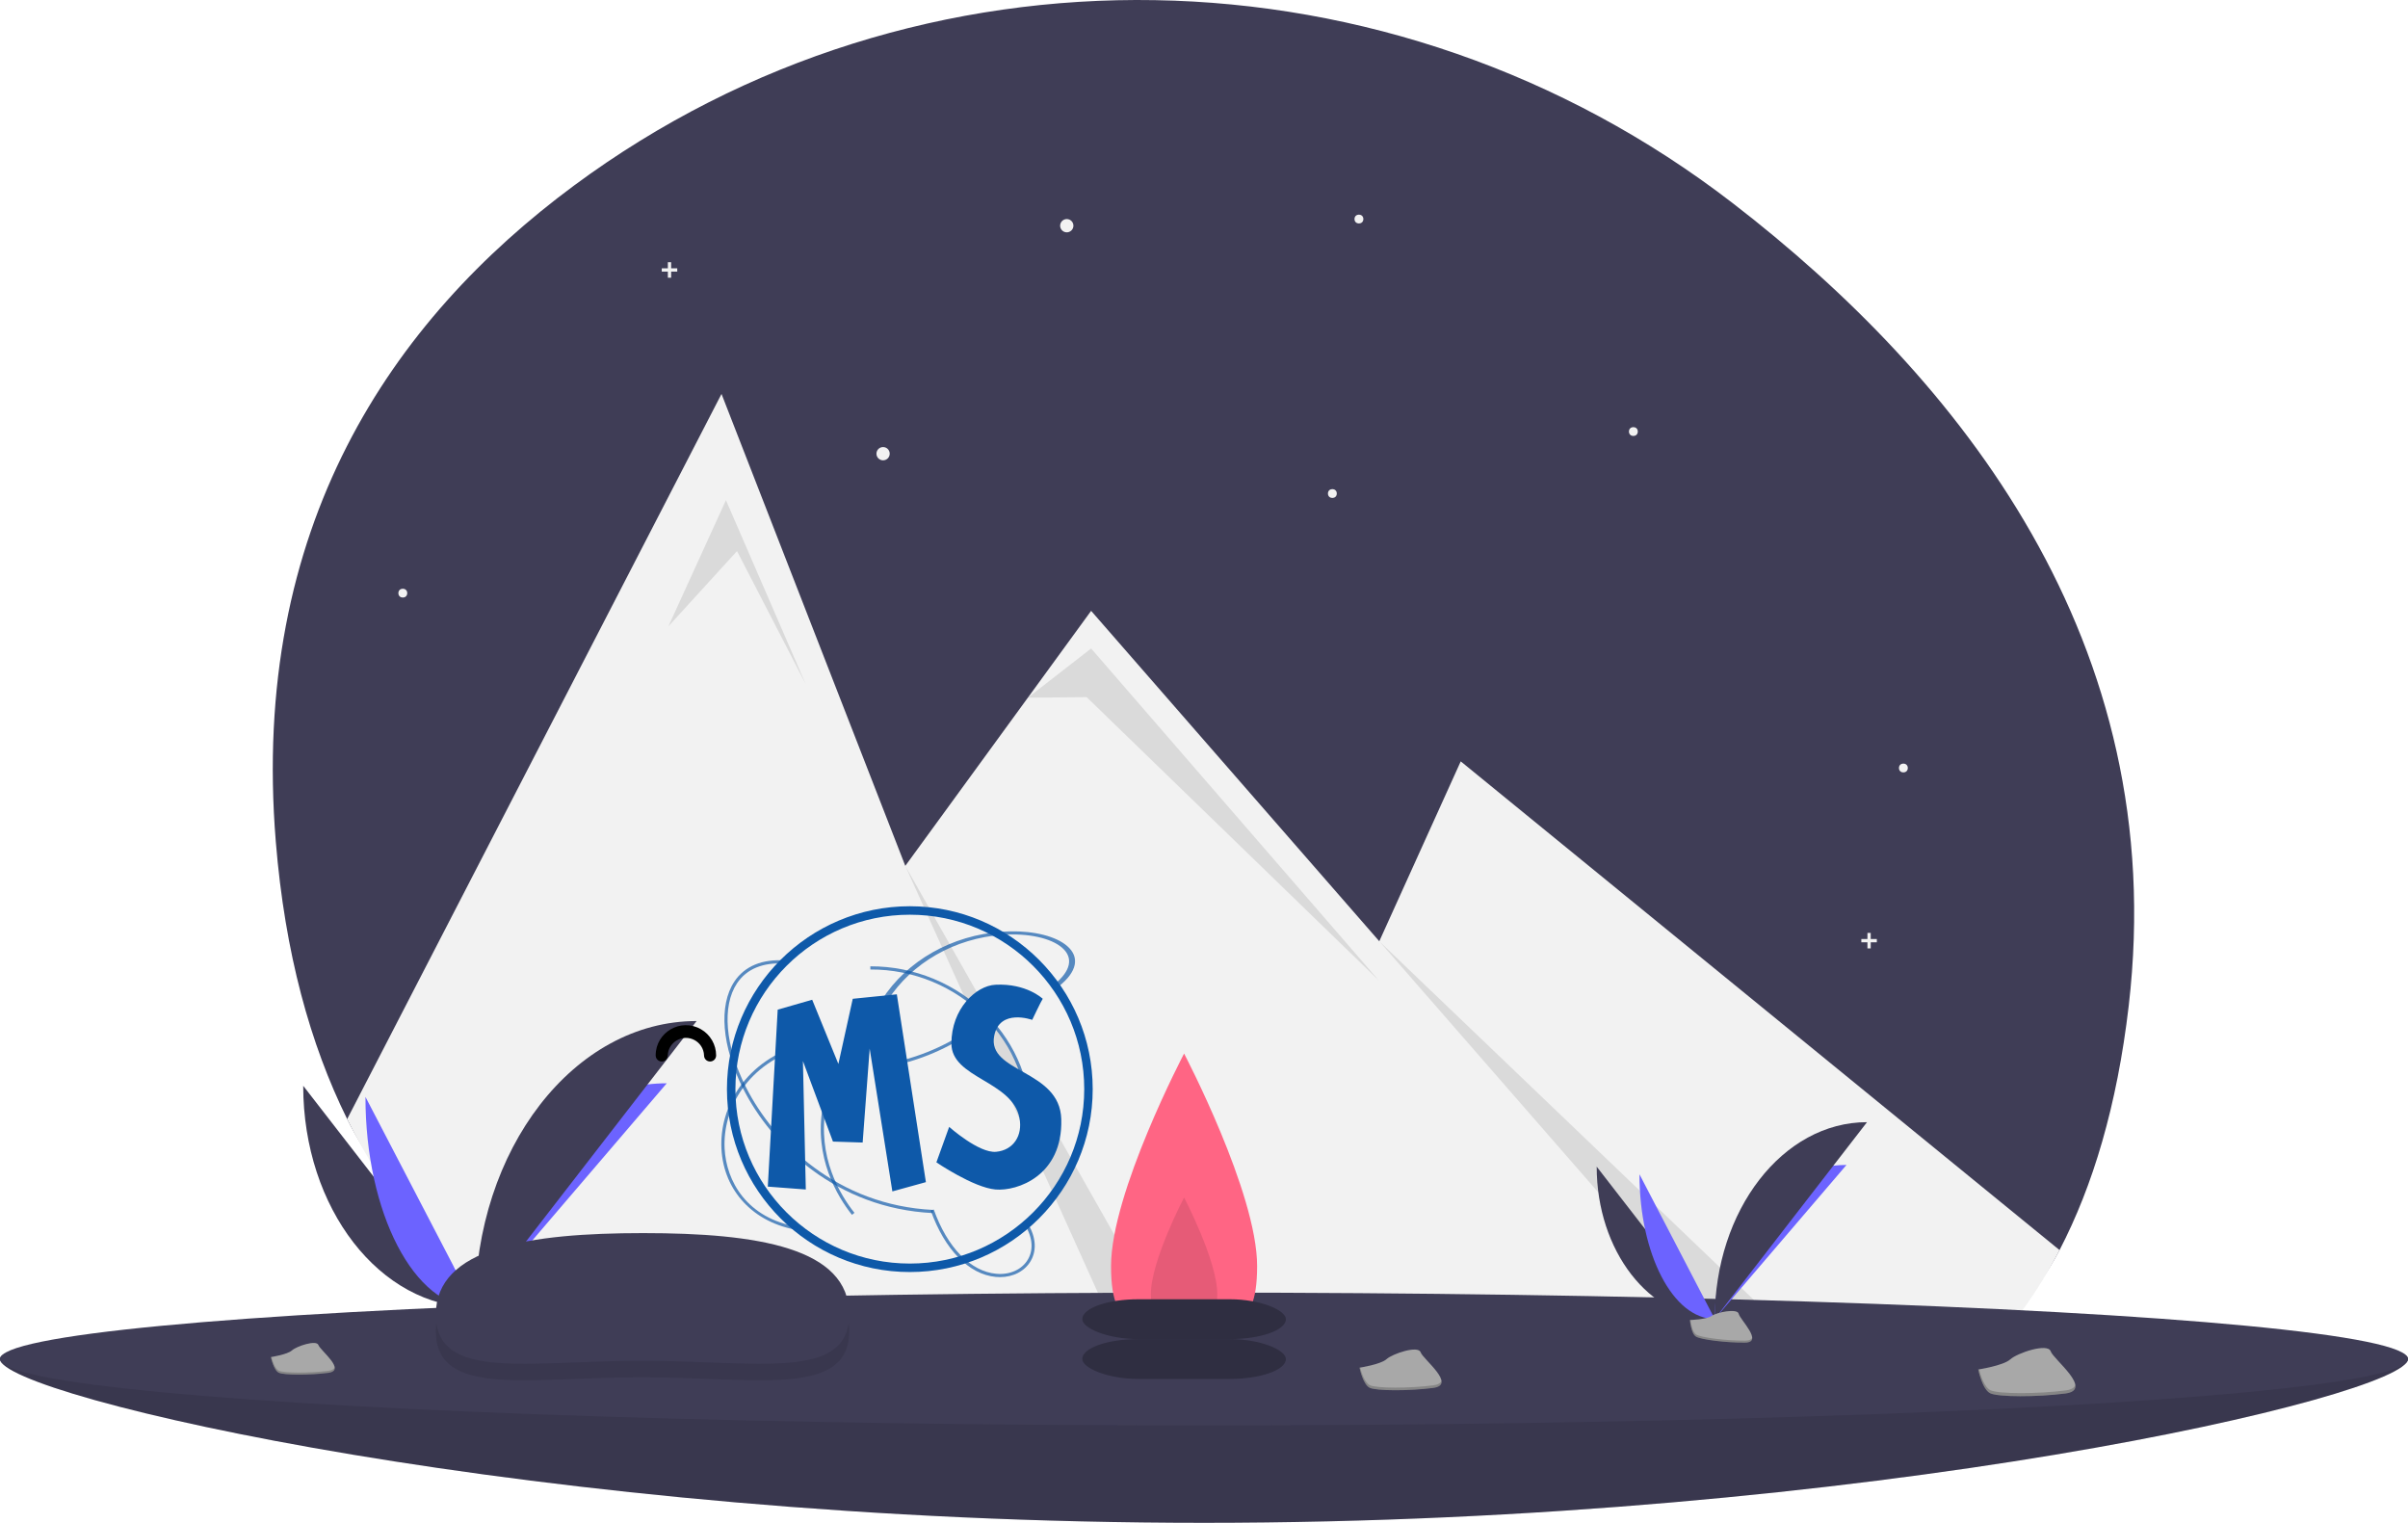 <?xml version="1.0" encoding="utf-8"?>
<svg viewBox="45.973 139.111 385.692 243.881" width="385.692" height="243.881" xmlns="http://www.w3.org/2000/svg">
  <g transform="matrix(1, 0, 0, 1, 0, -11.878)">
    <path id="Path_83" data-name="Path 83" d="M 386.931 312.088 C 385.063 328.093 381.182 340.944 375.853 351.192 C 368.763 364.848 356.636 370.349 345.803 376.106 C 342.672 377.767 339.418 379.182 336.068 380.339 C 316.355 387.181 294.291 385.366 276.959 381.754 C 264.803 379.218 252.464 377.658 240.06 377.088 C 236.522 376.929 232.98 376.85 229.435 376.851 C 223.969 376.858 125.543 378.726 101.579 330.21 C 95.662 318.242 91.607 303.622 90.15 285.802 C 86.027 235.421 108.687 202.332 137.915 180.704 C 193.206 139.792 268.994 141.507 323.469 183.498 C 359.756 211.467 393.731 253.798 386.931 312.088 Z" fill="#3f3d56"/>
    <path id="Path_84" data-name="Path 84" d="M 375.853 351.192 C 368.763 364.848 359.118 373.894 348.284 379.651 C 345.154 381.312 341.899 382.727 338.55 383.884 C 318.836 390.726 296.772 388.911 279.441 385.299 C 267.285 382.763 254.946 381.203 242.541 380.633 C 239.003 380.474 235.462 380.395 231.917 380.396 C 226.451 380.403 220.985 380.606 215.521 381.006 C 180.011 383.615 125.543 378.726 101.579 330.21 L 161.539 214.076 L 183.854 271.37 L 190.976 289.658 L 210.605 262.724 L 220.74 248.817 L 266.895 301.733 L 279.941 272.923 L 370.259 346.63 L 375.297 350.738 L 375.853 351.192 Z" fill="#f2f2f2"/>
    <path id="Path_85" data-name="Path 85" d="M 153.031 251.299 L 162.248 231.092 L 175.01 260.516 L 164.02 239.246 L 153.031 251.299 Z" opacity="0.1"/>
    <path id="Path_86" data-name="Path 86" d="M 242.541 380.633 C 239.003 380.474 235.462 380.395 231.917 380.396 L 190.976 289.659 L 242.541 380.633 Z" opacity="0.1"/>
    <path id="Path_87" data-name="Path 87" d="M 210.605 262.724 L 220.74 254.844 L 266.824 308.018 L 220.031 262.643 L 210.605 262.724 Z" opacity="0.1"/>
    <path id="Path_88" data-name="Path 88" d="M 348.284 379.651 C 345.154 381.312 341.899 382.727 338.55 383.884 L 266.895 301.733 L 348.284 379.651 Z" opacity="0.1"/>
    <circle id="Ellipse_11" data-name="Ellipse 11" cx="216.84" cy="187.135" r="1.063" fill="#f2f2f2"/>
    <circle id="Ellipse_12" data-name="Ellipse 12" cx="187.417" cy="223.648" r="1.063" fill="#f2f2f2"/>
    <circle id="Ellipse_13" data-name="Ellipse 13" cx="259.38" cy="230.029" r="0.709" fill="#f2f2f2"/>
    <circle id="Ellipse_14" data-name="Ellipse 14" cx="110.491" cy="245.981" r="0.709" fill="#f2f2f2"/>
    <circle id="Ellipse_15" data-name="Ellipse 15" cx="263.634" cy="186.071" r="0.709" fill="#f2f2f2"/>
    <circle id="Ellipse_16" data-name="Ellipse 16" cx="307.591" cy="220.103" r="0.709" fill="#f2f2f2"/>
    <circle id="Ellipse_17" data-name="Ellipse 17" cx="350.84" cy="273.986" r="0.709" fill="#f2f2f2"/>
    <path id="Path_89" data-name="Path 89" d="M 154.449 193.962 L 153.47 193.962 L 153.47 192.984 L 152.946 192.984 L 152.946 193.962 L 151.967 193.962 L 151.967 194.486 L 152.946 194.486 L 152.946 195.464 L 153.47 195.464 L 153.47 194.486 L 154.449 194.486 L 154.449 193.962 Z" fill="#f2f2f2"/>
    <path id="Path_90" data-name="Path 90" d="M 346.586 301.375 L 345.608 301.375 L 345.608 300.397 L 345.083 300.397 L 345.083 301.375 L 344.105 301.375 L 344.105 301.899 L 345.083 301.899 L 345.083 302.877 L 345.608 302.877 L 345.608 301.899 L 346.586 301.899 L 346.586 301.375 Z" fill="#f2f2f2"/>
    <path id="Path_91" data-name="Path 91" d="M 431.665 368.637 C 431.665 374.511 345.325 394.87 238.819 394.87 C 132.313 394.87 45.973 374.511 45.973 368.637 C 45.973 362.764 132.313 373.6 238.819 373.6 C 345.325 373.6 431.665 362.764 431.665 368.637 Z" fill="#3f3d56"/>
    <path id="Path_92" data-name="Path 92" d="M 431.665 368.637 C 431.665 374.511 345.325 394.87 238.819 394.87 C 132.313 394.87 45.973 374.511 45.973 368.637 C 45.973 362.764 132.313 373.6 238.819 373.6 C 345.325 373.6 431.665 362.764 431.665 368.637 Z" opacity="0.1"/>
    <ellipse id="Ellipse_18" data-name="Ellipse 18" cx="238.819" cy="368.637" rx="192.846" ry="10.635" fill="#3f3d56"/>
    <path id="Path_93" data-name="Path 93" d="M 247.327 353.748 C 247.327 365.495 242.089 362.256 235.629 362.256 C 229.168 362.256 223.93 365.495 223.93 353.748 C 223.93 342.001 235.629 319.717 235.629 319.717 C 235.629 319.717 247.327 342.001 247.327 353.748 Z" fill="#ff6584"/>
    <path id="Path_94" data-name="Path 94" d="M 240.946 358.243 C 240.946 363.582 238.565 362.11 235.629 362.11 C 232.692 362.11 230.311 363.582 230.311 358.243 C 230.311 352.904 235.629 342.774 235.629 342.774 C 235.629 342.774 240.946 352.904 240.946 358.243 Z" opacity="0.1"/>
    <rect id="Rectangle_97" data-name="Rectangle 97" width="32.614" height="6.381" rx="9" fill="#2f2e41" x="219.322" y="365.447"/>
    <rect id="Rectangle_98" data-name="Rectangle 98" width="32.614" height="6.381" rx="9" fill="#2f2e41" x="219.322" y="359.066"/>
    <path id="Path_95" data-name="Path 95" d="M 94.539 324.88 C 94.539 344.499 106.846 360.375 122.057 360.375" fill="#3f3d56"/>
    <path id="Path_96" data-name="Path 96" d="M 122.057 360.375 C 122.057 340.535 135.792 324.481 152.766 324.481" fill="#6c63ff"/>
    <path id="Path_97" data-name="Path 97" d="M 104.509 326.659 C 104.509 345.295 112.357 360.375 122.057 360.375" fill="#6c63ff"/>
    <path id="Path_98" data-name="Path 98" d="M 122.057 360.375 C 122.057 335.024 137.932 314.511 157.551 314.511" fill="#3f3d56"/>
    <path id="Path_99" data-name="Path 99" d="M 116.269 360.625 C 116.269 360.625 120.172 360.505 121.348 359.668 C 122.524 358.831 127.351 357.83 127.643 359.173 C 127.934 360.516 133.507 365.853 129.101 365.889 C 124.695 365.925 118.864 365.203 117.69 364.488 C 116.516 363.773 116.269 360.625 116.269 360.625 Z" fill="#a8a8a8"/>
    <path id="Path_100" data-name="Path 100" d="M 129.179 365.421 C 124.773 365.457 118.941 364.735 117.767 364.02 C 116.873 363.475 116.517 361.521 116.398 360.62 L 116.268 360.625 C 116.268 360.625 116.516 363.772 117.689 364.489 C 118.862 365.205 124.694 365.926 129.1 365.89 C 130.372 365.88 130.811 365.428 130.787 364.756 C 130.611 365.161 130.125 365.413 129.179 365.421 Z" opacity="0.2"/>
    <path id="Path_101" data-name="Path 101" d="M 301.717 337.831 C 301.717 351.313 310.174 362.221 320.626 362.221" fill="#3f3d56"/>
    <path id="Path_102" data-name="Path 102" d="M 320.626 362.221 C 320.626 348.589 330.064 337.557 341.727 337.557" fill="#6c63ff"/>
    <path id="Path_103" data-name="Path 103" d="M 308.568 339.053 C 308.568 351.859 313.961 362.221 320.626 362.221" fill="#6c63ff"/>
    <path id="Path_104" data-name="Path 104" d="M 320.626 362.221 C 320.626 344.802 331.535 330.706 345.015 330.706" fill="#3f3d56"/>
    <path id="Path_105" data-name="Path 105" d="M 316.648 362.393 C 316.648 362.393 319.33 362.311 320.138 361.735 C 320.946 361.16 324.263 360.472 324.463 361.396 C 324.663 362.319 328.493 365.986 325.465 366.01 C 322.438 366.035 318.431 365.539 317.624 365.048 C 316.818 364.556 316.648 362.393 316.648 362.393 Z" fill="#a8a8a8"/>
    <path id="Path_106" data-name="Path 106" d="M 325.52 365.689 C 322.492 365.713 318.485 365.217 317.679 364.726 C 317.064 364.352 316.82 363.009 316.738 362.39 L 316.648 362.393 C 316.648 362.393 316.818 364.556 317.625 365.048 C 318.432 365.539 322.439 366.035 325.466 366.01 C 326.34 366.003 326.642 365.691 326.625 365.23 C 326.504 365.51 326.17 365.684 325.52 365.689 Z" opacity="0.2"/>
    <path id="Path_107" data-name="Path 107" d="M 362.827 370.316 C 362.827 370.316 366.854 369.704 367.967 368.689 C 369.08 367.674 373.954 366.034 374.425 367.389 C 374.895 368.744 381.335 373.574 376.776 374.162 C 372.217 374.751 366.087 374.733 364.782 374.139 C 363.477 373.546 362.827 370.316 362.827 370.316 Z" fill="#a8a8a8"/>
    <path id="Path_108" data-name="Path 108" d="M 376.799 373.668 C 372.24 374.256 366.11 374.239 364.805 373.645 C 363.812 373.193 363.197 371.214 362.961 370.295 L 362.827 370.317 C 362.827 370.317 363.477 373.546 364.782 374.139 C 366.088 374.733 372.218 374.751 376.777 374.162 C 378.093 373.993 378.491 373.469 378.382 372.778 C 378.249 373.219 377.779 373.542 376.799 373.668 Z" opacity="0.2"/>
    <path id="Path_109" data-name="Path 109" d="M 263.726 370.026 C 263.726 370.026 267.125 369.509 268.064 368.653 C 269.003 367.796 273.117 366.412 273.514 367.556 C 273.911 368.699 279.346 372.776 275.499 373.272 C 271.652 373.768 266.478 373.753 265.377 373.252 C 264.275 372.752 263.726 370.026 263.726 370.026 Z" fill="#a8a8a8"/>
    <path id="Path_110" data-name="Path 110" d="M 275.518 372.854 C 271.671 373.35 266.497 373.335 265.395 372.834 C 264.556 372.453 264.039 370.782 263.839 370.007 L 263.726 370.025 C 263.726 370.025 264.274 372.75 265.376 373.251 C 266.478 373.752 271.65 373.767 275.498 373.27 C 276.609 373.128 276.945 372.685 276.853 372.1 C 276.742 372.475 276.345 372.747 275.518 372.854 Z" opacity="0.2"/>
    <path id="Path_111" data-name="Path 111" d="M 89.359 368.328 C 89.359 368.328 92.005 367.925 92.736 367.259 C 93.468 366.592 96.671 365.515 96.979 366.405 C 97.287 367.295 101.52 370.469 98.524 370.855 C 95.529 371.241 91.501 371.23 90.644 370.84 C 89.786 370.45 89.359 368.328 89.359 368.328 Z" fill="#a8a8a8"/>
    <path id="Path_112" data-name="Path 112" d="M 98.539 370.53 C 95.544 370.917 91.516 370.905 90.659 370.515 C 90.006 370.218 89.603 368.918 89.447 368.314 L 89.359 368.328 C 89.359 368.328 89.785 370.449 90.644 370.84 C 91.503 371.23 95.529 371.241 98.524 370.855 C 99.389 370.743 99.651 370.399 99.579 369.945 C 99.492 370.235 99.183 370.447 98.539 370.53 Z" opacity="0.2"/>
    <path id="Path_113" data-name="Path 113" d="M 181.993 364.155 C 181.993 374.868 167.06 371.554 148.777 371.554 C 130.493 371.554 115.782 374.868 115.782 364.155 C 115.782 353.442 130.713 351.112 148.997 351.112 C 167.28 351.112 181.993 353.442 181.993 364.155 Z" opacity="0.1"/>
    <path id="Path_114" data-name="Path 114" d="M 181.993 361.519 C 181.993 372.231 167.06 368.918 148.777 368.918 C 130.493 368.918 115.782 372.231 115.782 361.519 C 115.782 350.806 130.712 348.473 148.995 348.473 C 167.279 348.473 181.993 350.804 181.993 361.519 Z" fill="#3f3d56"/>
    <path id="Path_47" data-name="Path 47" d="M 159.708 320.991 C 159.173 320.991 158.74 320.557 158.74 320.022 C 158.665 317.786 156.198 316.468 154.298 317.651 C 153.475 318.163 152.961 319.053 152.929 320.022 C 152.929 320.768 152.122 321.234 151.476 320.861 C 151.177 320.688 150.992 320.368 150.992 320.022 C 150.992 316.295 155.027 313.965 158.255 315.829 C 159.754 316.694 160.676 318.292 160.676 320.022 C 160.676 320.557 160.243 320.991 159.708 320.991" fill-rule="evenodd"/>
  </g>
  <g transform="matrix(0.87, 0, 0, 0.87, -57.737, 243.647)" style="">
    <g id="SvgjsG2781" featurekey="odWo6G-0" transform="matrix(0.78, 0, 0, 0.78, 247.264, 41.335)" fill="#111111" style="">
      <g transform="matrix(1, 0, 0, 1, 0.571, 0)">
        <path xmlns="http://www.w3.org/2000/svg" d="M 50 93.166 C 26.198 93.166 6.834 73.802 6.834 50 C 6.834 26.198 26.198 6.834 50 6.834 C 73.802 6.834 93.166 26.198 93.166 50 C 93.166 73.802 73.802 93.166 50 93.166 Z M 50 8.834 C 27.301 8.834 8.834 27.301 8.834 50 C 8.834 72.699 27.301 91.166 50 91.166 C 72.699 91.166 91.166 72.699 91.166 50 C 91.166 27.301 72.699 8.834 50 8.834 Z" style="paint-order: stroke markers; fill: rgb(14, 89, 169); fill-rule: evenodd;"/>
        <path xmlns="http://www.w3.org/2000/svg" d="M 42.054 45.22 L 41.947 44.478 C 60.145 41.855 70.192 31.453 73.667 27.103 L 74.253 27.571 C 70.722 31.99 60.517 42.559 42.054 45.22 Z" style="fill-opacity: 0.68; paint-order: stroke markers; fill: rgb(14, 89, 169); fill-rule: evenodd;"/>
        <circle xmlns="http://www.w3.org/2000/svg" cx="44.793" cy="46.114" r="2.82" style="fill-opacity: 0.68; paint-order: stroke markers; fill: rgb(14, 89, 169); fill-rule: evenodd;"/>
        <path xmlns="http://www.w3.org/2000/svg" d="M 36.344 79.667 C 32.86 75.28 27.332 66.128 29.449 54.115 L 30.187 54.246 C 28.121 65.969 33.525 74.912 36.93 79.2 L 36.344 79.667 Z" style="fill-opacity: 0.68; paint-order: stroke markers; fill: rgb(14, 89, 169); fill-rule: evenodd;"/>
        <path xmlns="http://www.w3.org/2000/svg" d="M 78.553 58.284 L 77.803 58.263 C 78.065 48.888 74.481 39.915 67.71 32.998 C 60.66 25.794 50.819 21.706 40.684 21.765 L 40.679 21.015 C 51 20.975 61.055 25.125 68.246 32.473 C 75.16 39.537 78.82 48.704 78.553 58.284 Z" style="fill-opacity: 0.68; paint-order: stroke markers; fill: rgb(14, 89, 169); fill-rule: evenodd;"/>
        <path xmlns="http://www.w3.org/2000/svg" d="M 55.399 79.251 C 32.777 78.135 17.44 63.323 10.629 49.833 C 5.622 39.915 4.839 30.251 8.586 24.611 C 11.004 20.971 15.161 19.25 20.595 19.628 L 20.543 20.376 C 15.379 20.015 11.47 21.625 9.21 25.026 C 5.612 30.442 6.412 39.817 11.298 49.495 C 18.013 62.797 33.135 77.401 55.436 78.501 L 55.399 79.251 Z" style="fill-opacity: 0.68; paint-order: stroke markers; fill: rgb(14, 89, 169); fill-rule: evenodd;"/>
        <path xmlns="http://www.w3.org/2000/svg" d="M 23.574 83.267 C 13.12 81.553 6.04 74.011 5.536 64.052 C 5.052 54.472 10.949 43.083 25.215 39.234 L 25.41 39.958 C 11.548 43.698 5.816 54.734 6.286 64.014 C 6.672 71.648 11.448 80.519 23.696 82.527 L 23.574 83.267 Z" style="fill-opacity: 0.68; paint-order: stroke markers; fill: rgb(14, 89, 169); fill-rule: evenodd;"/>
        <circle xmlns="http://www.w3.org/2000/svg" cx="25.179" cy="39.64" r="2.82" style="fill-opacity: 0.68; paint-order: stroke markers; fill: rgb(14, 89, 169); fill-rule: evenodd;"/>
        <path xmlns="http://www.w3.org/2000/svg" d="M 71.286 94.365 C 70.961 94.365 70.632 94.35 70.298 94.319 C 63.962 93.73 58.223 87.877 54.944 78.661 L 55.651 78.409 C 58.829 87.343 64.33 93.011 70.367 93.572 C 73.617 93.881 76.494 92.571 77.888 90.175 C 79.331 87.696 78.914 84.489 76.743 81.379 L 77.358 80.949 C 79.703 84.309 80.131 87.809 78.536 90.552 C 77.138 92.954 74.416 94.365 71.286 94.365 Z" style="fill-opacity: 0.68; paint-order: stroke markers; fill: rgb(14, 89, 169); fill-rule: evenodd;"/>
        <path xmlns="http://www.w3.org/2000/svg" d="M 73.706 12.936 C 73.101 12.936 72.487 12.951 71.865 12.982 C 60.053 13.562 49.351 19.328 43.238 28.409 L 44.555 28.657 C 50.481 19.854 60.737 14.27 71.993 13.717 C 78.052 13.413 83.416 14.703 86.017 17.064 C 88.705 19.507 87.93 22.666 83.881 25.73 L 85.026 26.154 C 89.399 22.843 90.198 19.395 87.224 16.693 C 84.619 14.326 79.543 12.936 73.706 12.936 Z" style="fill-opacity: 0.68; paint-order: stroke markers; fill: rgb(14, 89, 169); fill-rule: evenodd;" transform="matrix(1, -0.021, 0.021, 1, -0.418, 1.378)"/>
      </g>
      <circle xmlns="http://www.w3.org/2000/svg" cx="76.514" cy="28.767" r="0" style="fill-opacity: 0.68; paint-order: stroke markers; fill: rgb(14, 89, 169);"/>
      <circle xmlns="http://www.w3.org/2000/svg" cx="27.345" cy="55.653" r="0" style="fill-opacity: 0.68; paint-order: stroke markers; fill: rgb(14, 89, 169);"/>
      <circle xmlns="http://www.w3.org/2000/svg" cx="34.08" cy="80.649" r="0" style="fill-opacity: 0.68; paint-order: stroke markers; fill: rgb(14, 89, 169);"/>
      <circle xmlns="http://www.w3.org/2000/svg" cx="78.128" cy="58.131" r="0" style="fill-opacity: 0.68; paint-order: stroke markers; fill: rgb(14, 89, 169);"/>
      <circle xmlns="http://www.w3.org/2000/svg" cx="40.819" cy="21.442" r="0" style="fill-opacity: 0.68; paint-order: stroke markers; fill: rgb(14, 89, 169);"/>
      <circle xmlns="http://www.w3.org/2000/svg" cx="55.277" cy="78.637" r="0" style="fill-opacity: 0.68; paint-order: stroke markers; fill: rgb(14, 89, 169);"/>
      <circle xmlns="http://www.w3.org/2000/svg" cx="62.771" cy="18.677" r="0" style="fill-opacity: 0.68; paint-order: stroke markers; fill: rgb(14, 89, 169);"/>
    </g>
    <g id="SvgjsG2927" featurekey="nameFeature-0" transform="matrix(1.47, 0, 0, 1.47, 259.723, 40.126)" fill="#6789ba" style="">
      <path d="M 16.171 40.16 L 13.331 22.28 L 12.451 34.04 L 8.731 33.92 L 4.971 23.84 L 5.331 39.92 L 0.571 39.56 L 1.811 17.4 L 6.131 16.16 L 9.411 24.2 L 11.211 16.04 L 16.731 15.48 L 20.371 39 L 16.171 40.16 Z M 29.086 39.92 C 26.326 39.68 21.686 36.52 21.686 36.52 L 23.286 32.08 C 23.286 32.08 27.006 35.4 29.166 35.2 C 31.326 35 32.526 33.16 32.086 30.96 C 31.166 26.28 23.566 26 23.566 21.64 C 23.566 17.28 26.646 14.4 29.086 14.28 C 32.966 14.08 35.006 16.04 35.006 16.04 C 34.806 16.32 33.686 18.68 33.686 18.68 C 33.686 18.68 29.606 17.2 28.926 20.68 C 28.006 25.32 37.166 24.88 37.326 31.12 C 37.526 38.2 31.806 40.16 29.086 39.92 L 29.086 39.92 Z" style="fill: rgb(14, 89, 169);"/>
    </g>
  </g>
</svg>